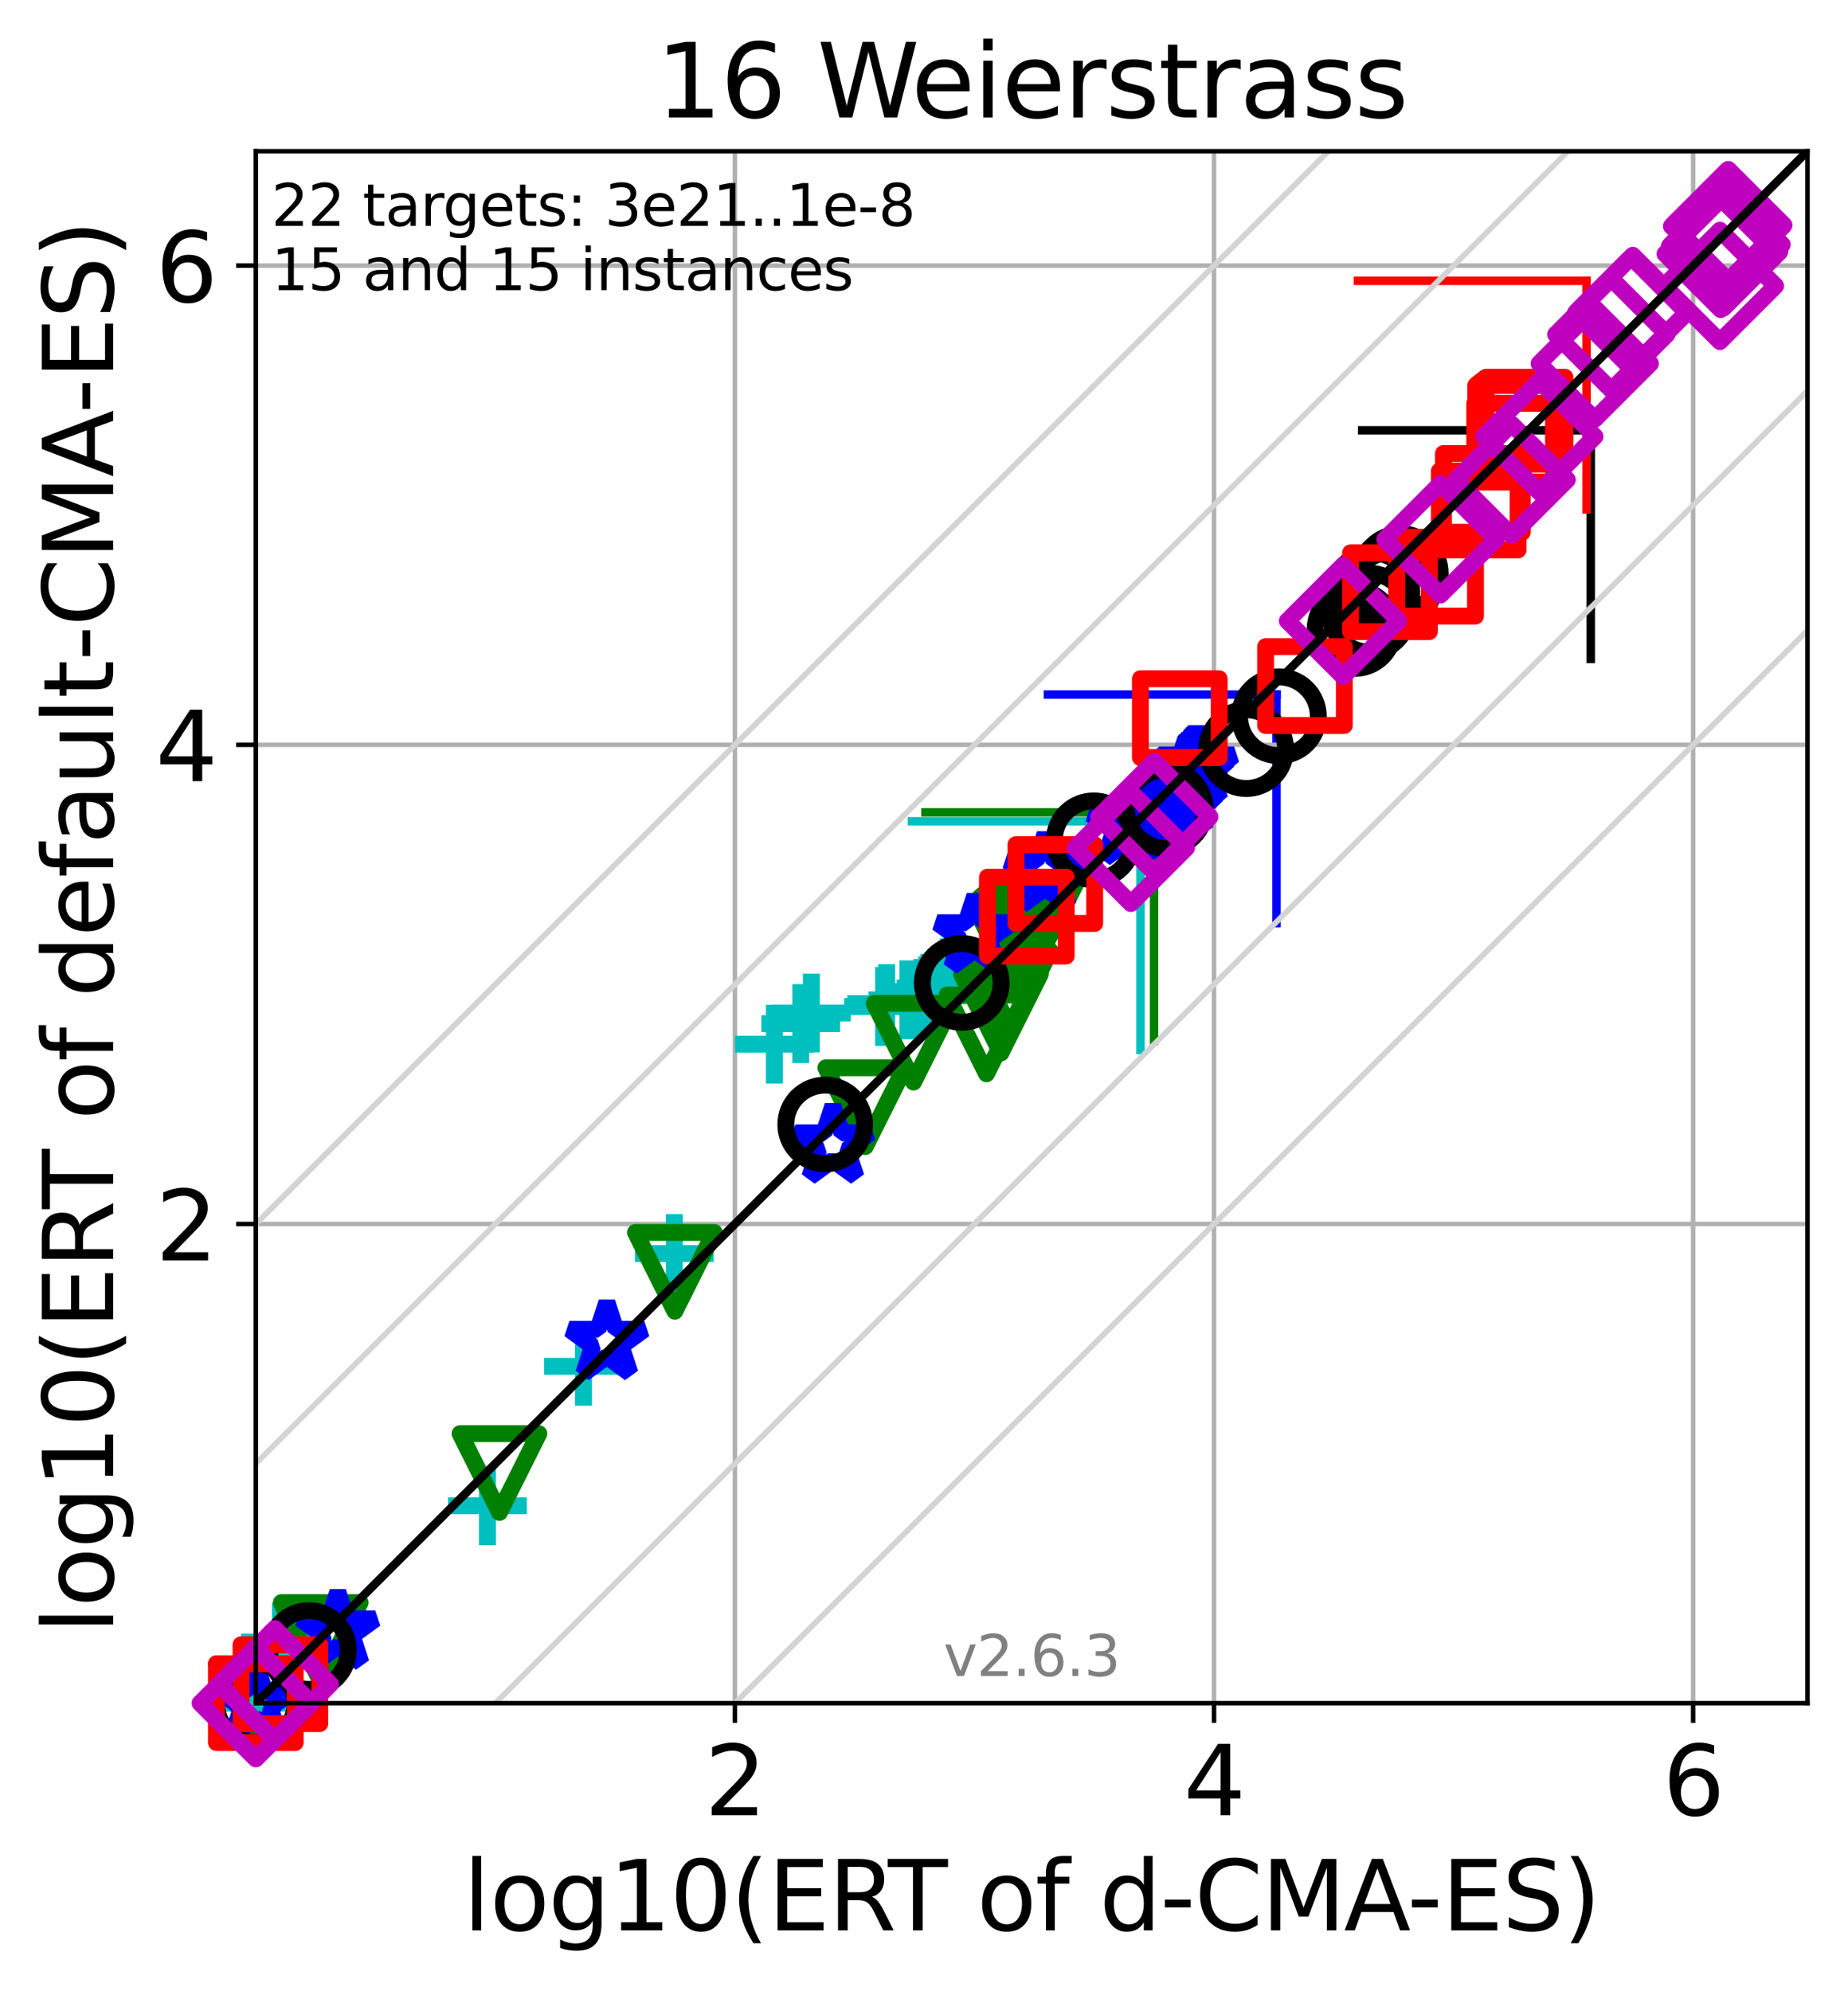 <?xml version="1.0" encoding="utf-8" standalone="no"?>
<!DOCTYPE svg PUBLIC "-//W3C//DTD SVG 1.1//EN"
  "http://www.w3.org/Graphics/SVG/1.1/DTD/svg11.dtd">
<svg xmlns:xlink="http://www.w3.org/1999/xlink" width="328.469pt" height="353.783pt" viewBox="0 0 328.469 353.783" xmlns="http://www.w3.org/2000/svg" version="1.1">
 <defs>
  <style type="text/css">*{stroke-linejoin: round; stroke-linecap: butt}</style>
 </defs>
 <g id="figure_1">
  <g id="patch_1">
   <path d="M 0 353.783 
L 328.469 353.783 
L 328.469 0 
L 0 0 
z
" style="fill: #ffffff"/>
  </g>
  <g id="axes_1">
   <g id="patch_2">
    <path d="M 45.469 302.677 
L 321.269 302.677 
L 321.269 26.877 
L 45.469 26.877 
z
" style="fill: #ffffff"/>
   </g>
   <g id="line2d_1">
    <path d="M 202.717 186.588 
L 202.717 145.958 
" clip-path="url(#p5f9cff478a)" style="fill: none; stroke: #00bfbf; stroke-width: 1.5; stroke-linecap: square"/>
   </g>
   <g id="line2d_2">
    <path d="M 162.087 145.958 
L 202.717 145.958 
" clip-path="url(#p5f9cff478a)" style="fill: none; stroke: #00bfbf; stroke-width: 1.5; stroke-linecap: square"/>
   </g>
   <g id="line2d_3">
    <path d="M 205.125 184.996 
L 205.125 144.366 
" clip-path="url(#p5f9cff478a)" style="fill: none; stroke: #008000; stroke-width: 1.5; stroke-linecap: square"/>
   </g>
   <g id="line2d_4">
    <path d="M 164.495 144.366 
L 205.125 144.366 
" clip-path="url(#p5f9cff478a)" style="fill: none; stroke: #008000; stroke-width: 1.5; stroke-linecap: square"/>
   </g>
   <g id="line2d_5">
    <path d="M 226.891 164.065 
L 226.891 123.434 
" clip-path="url(#p5f9cff478a)" style="fill: none; stroke: #0000ff; stroke-width: 1.5; stroke-linecap: square"/>
   </g>
   <g id="line2d_6">
    <path d="M 186.261 123.434 
L 226.891 123.434 
" clip-path="url(#p5f9cff478a)" style="fill: none; stroke: #0000ff; stroke-width: 1.5; stroke-linecap: square"/>
   </g>
   <g id="line2d_7">
    <path d="M 282.748 117.1 
L 282.748 76.469 
" clip-path="url(#p5f9cff478a)" style="fill: none; stroke: #000000; stroke-width: 1.5; stroke-linecap: square"/>
   </g>
   <g id="line2d_8">
    <path d="M 242.117 76.469 
L 282.748 76.469 
" clip-path="url(#p5f9cff478a)" style="fill: none; stroke: #000000; stroke-width: 1.5; stroke-linecap: square"/>
   </g>
   <g id="line2d_9">
    <path d="M 281.993 90.537 
L 281.993 49.906 
" clip-path="url(#p5f9cff478a)" style="fill: none; stroke: #ff0000; stroke-width: 1.5; stroke-linecap: square"/>
   </g>
   <g id="line2d_10">
    <path d="M 241.363 49.906 
L 281.993 49.906 
" clip-path="url(#p5f9cff478a)" style="fill: none; stroke: #ff0000; stroke-width: 1.5; stroke-linecap: square"/>
   </g>
   <g id="line2d_11">
    <path clip-path="url(#p5f9cff478a)" style="fill: none; stroke: #bf00bf; stroke-width: 1.5; stroke-linecap: square"/>
   </g>
   <g id="line2d_12">
    <path d="M 294.559 20.182 
L 329.469 20.182 
" clip-path="url(#p5f9cff478a)" style="fill: none; stroke: #bf00bf; stroke-width: 1.5; stroke-linecap: square"/>
   </g>
   <g id="matplotlib.axis_1">
    <g id="xtick_1">
     <g id="line2d_13">
      <path d="M 130.627 302.677 
L 130.627 26.877 
" clip-path="url(#p5f9cff478a)" style="fill: none; stroke: #b0b0b0; stroke-width: 0.8; stroke-linecap: square"/>
     </g>
     <g id="line2d_14">
      <defs>
       <path id="m88970109ec" d="M 0 0 
L 0 3.5 
" style="stroke: #000000; stroke-width: 0.8"/>
      </defs>
      <g>
       <use xlink:href="#m88970109ec" x="130.627" y="302.677" style="stroke: #000000; stroke-width: 0.8"/>
      </g>
     </g>
     <g id="text_1">
      <!-- 2 -->
      <g transform="translate(125.219 322.595)scale(0.17 -0.17)">
       <defs>
        <path id="DejaVuSans-32" d="M 1228 531 
L 3431 531 
L 3431 0 
L 469 0 
L 469 531 
Q 828 903 1448 1529 
Q 2069 2156 2228 2338 
Q 2531 2678 2651 2914 
Q 2772 3150 2772 3378 
Q 2772 3750 2511 3984 
Q 2250 4219 1831 4219 
Q 1534 4219 1204 4116 
Q 875 4013 500 3803 
L 500 4441 
Q 881 4594 1212 4672 
Q 1544 4750 1819 4750 
Q 2544 4750 2975 4387 
Q 3406 4025 3406 3419 
Q 3406 3131 3298 2873 
Q 3191 2616 2906 2266 
Q 2828 2175 2409 1742 
Q 1991 1309 1228 531 
z
" transform="scale(0.016)"/>
       </defs>
       <use xlink:href="#DejaVuSans-32"/>
      </g>
     </g>
    </g>
    <g id="xtick_2">
     <g id="line2d_15">
      <path d="M 215.784 302.677 
L 215.784 26.877 
" clip-path="url(#p5f9cff478a)" style="fill: none; stroke: #b0b0b0; stroke-width: 0.8; stroke-linecap: square"/>
     </g>
     <g id="line2d_16">
      <g>
       <use xlink:href="#m88970109ec" x="215.784" y="302.677" style="stroke: #000000; stroke-width: 0.8"/>
      </g>
     </g>
     <g id="text_2">
      <!-- 4 -->
      <g transform="translate(210.376 322.595)scale(0.17 -0.17)">
       <defs>
        <path id="DejaVuSans-34" d="M 2419 4116 
L 825 1625 
L 2419 1625 
L 2419 4116 
z
M 2253 4666 
L 3047 4666 
L 3047 1625 
L 3713 1625 
L 3713 1100 
L 3047 1100 
L 3047 0 
L 2419 0 
L 2419 1100 
L 313 1100 
L 313 1709 
L 2253 4666 
z
" transform="scale(0.016)"/>
       </defs>
       <use xlink:href="#DejaVuSans-34"/>
      </g>
     </g>
    </g>
    <g id="xtick_3">
     <g id="line2d_17">
      <path d="M 300.942 302.677 
L 300.942 26.877 
" clip-path="url(#p5f9cff478a)" style="fill: none; stroke: #b0b0b0; stroke-width: 0.8; stroke-linecap: square"/>
     </g>
     <g id="line2d_18">
      <g>
       <use xlink:href="#m88970109ec" x="300.942" y="302.677" style="stroke: #000000; stroke-width: 0.8"/>
      </g>
     </g>
     <g id="text_3">
      <!-- 6 -->
      <g transform="translate(295.534 322.595)scale(0.17 -0.17)">
       <defs>
        <path id="DejaVuSans-36" d="M 2113 2584 
Q 1688 2584 1439 2293 
Q 1191 2003 1191 1497 
Q 1191 994 1439 701 
Q 1688 409 2113 409 
Q 2538 409 2786 701 
Q 3034 994 3034 1497 
Q 3034 2003 2786 2293 
Q 2538 2584 2113 2584 
z
M 3366 4563 
L 3366 3988 
Q 3128 4100 2886 4159 
Q 2644 4219 2406 4219 
Q 1781 4219 1451 3797 
Q 1122 3375 1075 2522 
Q 1259 2794 1537 2939 
Q 1816 3084 2150 3084 
Q 2853 3084 3261 2657 
Q 3669 2231 3669 1497 
Q 3669 778 3244 343 
Q 2819 -91 2113 -91 
Q 1303 -91 875 529 
Q 447 1150 447 2328 
Q 447 3434 972 4092 
Q 1497 4750 2381 4750 
Q 2619 4750 2861 4703 
Q 3103 4656 3366 4563 
z
" transform="scale(0.016)"/>
       </defs>
       <use xlink:href="#DejaVuSans-36"/>
      </g>
     </g>
    </g>
    <g id="text_4">
     <!-- log10(ERT of d-CMA-ES) -->
     <g transform="translate(82.324 343.047)scale(0.17 -0.17)">
      <defs>
       <path id="DejaVuSans-6c" d="M 603 4863 
L 1178 4863 
L 1178 0 
L 603 0 
L 603 4863 
z
" transform="scale(0.016)"/>
       <path id="DejaVuSans-6f" d="M 1959 3097 
Q 1497 3097 1228 2736 
Q 959 2375 959 1747 
Q 959 1119 1226 758 
Q 1494 397 1959 397 
Q 2419 397 2687 759 
Q 2956 1122 2956 1747 
Q 2956 2369 2687 2733 
Q 2419 3097 1959 3097 
z
M 1959 3584 
Q 2709 3584 3137 3096 
Q 3566 2609 3566 1747 
Q 3566 888 3137 398 
Q 2709 -91 1959 -91 
Q 1206 -91 779 398 
Q 353 888 353 1747 
Q 353 2609 779 3096 
Q 1206 3584 1959 3584 
z
" transform="scale(0.016)"/>
       <path id="DejaVuSans-67" d="M 2906 1791 
Q 2906 2416 2648 2759 
Q 2391 3103 1925 3103 
Q 1463 3103 1205 2759 
Q 947 2416 947 1791 
Q 947 1169 1205 825 
Q 1463 481 1925 481 
Q 2391 481 2648 825 
Q 2906 1169 2906 1791 
z
M 3481 434 
Q 3481 -459 3084 -895 
Q 2688 -1331 1869 -1331 
Q 1566 -1331 1297 -1286 
Q 1028 -1241 775 -1147 
L 775 -588 
Q 1028 -725 1275 -790 
Q 1522 -856 1778 -856 
Q 2344 -856 2625 -561 
Q 2906 -266 2906 331 
L 2906 616 
Q 2728 306 2450 153 
Q 2172 0 1784 0 
Q 1141 0 747 490 
Q 353 981 353 1791 
Q 353 2603 747 3093 
Q 1141 3584 1784 3584 
Q 2172 3584 2450 3431 
Q 2728 3278 2906 2969 
L 2906 3500 
L 3481 3500 
L 3481 434 
z
" transform="scale(0.016)"/>
       <path id="DejaVuSans-31" d="M 794 531 
L 1825 531 
L 1825 4091 
L 703 3866 
L 703 4441 
L 1819 4666 
L 2450 4666 
L 2450 531 
L 3481 531 
L 3481 0 
L 794 0 
L 794 531 
z
" transform="scale(0.016)"/>
       <path id="DejaVuSans-30" d="M 2034 4250 
Q 1547 4250 1301 3770 
Q 1056 3291 1056 2328 
Q 1056 1369 1301 889 
Q 1547 409 2034 409 
Q 2525 409 2770 889 
Q 3016 1369 3016 2328 
Q 3016 3291 2770 3770 
Q 2525 4250 2034 4250 
z
M 2034 4750 
Q 2819 4750 3233 4129 
Q 3647 3509 3647 2328 
Q 3647 1150 3233 529 
Q 2819 -91 2034 -91 
Q 1250 -91 836 529 
Q 422 1150 422 2328 
Q 422 3509 836 4129 
Q 1250 4750 2034 4750 
z
" transform="scale(0.016)"/>
       <path id="DejaVuSans-28" d="M 1984 4856 
Q 1566 4138 1362 3434 
Q 1159 2731 1159 2009 
Q 1159 1288 1364 580 
Q 1569 -128 1984 -844 
L 1484 -844 
Q 1016 -109 783 600 
Q 550 1309 550 2009 
Q 550 2706 781 3412 
Q 1013 4119 1484 4856 
L 1984 4856 
z
" transform="scale(0.016)"/>
       <path id="DejaVuSans-45" d="M 628 4666 
L 3578 4666 
L 3578 4134 
L 1259 4134 
L 1259 2753 
L 3481 2753 
L 3481 2222 
L 1259 2222 
L 1259 531 
L 3634 531 
L 3634 0 
L 628 0 
L 628 4666 
z
" transform="scale(0.016)"/>
       <path id="DejaVuSans-52" d="M 2841 2188 
Q 3044 2119 3236 1894 
Q 3428 1669 3622 1275 
L 4263 0 
L 3584 0 
L 2988 1197 
Q 2756 1666 2539 1819 
Q 2322 1972 1947 1972 
L 1259 1972 
L 1259 0 
L 628 0 
L 628 4666 
L 2053 4666 
Q 2853 4666 3247 4331 
Q 3641 3997 3641 3322 
Q 3641 2881 3436 2590 
Q 3231 2300 2841 2188 
z
M 1259 4147 
L 1259 2491 
L 2053 2491 
Q 2509 2491 2742 2702 
Q 2975 2913 2975 3322 
Q 2975 3731 2742 3939 
Q 2509 4147 2053 4147 
L 1259 4147 
z
" transform="scale(0.016)"/>
       <path id="DejaVuSans-54" d="M -19 4666 
L 3928 4666 
L 3928 4134 
L 2272 4134 
L 2272 0 
L 1638 0 
L 1638 4134 
L -19 4134 
L -19 4666 
z
" transform="scale(0.016)"/>
       <path id="DejaVuSans-20" transform="scale(0.016)"/>
       <path id="DejaVuSans-66" d="M 2375 4863 
L 2375 4384 
L 1825 4384 
Q 1516 4384 1395 4259 
Q 1275 4134 1275 3809 
L 1275 3500 
L 2222 3500 
L 2222 3053 
L 1275 3053 
L 1275 0 
L 697 0 
L 697 3053 
L 147 3053 
L 147 3500 
L 697 3500 
L 697 3744 
Q 697 4328 969 4595 
Q 1241 4863 1831 4863 
L 2375 4863 
z
" transform="scale(0.016)"/>
       <path id="DejaVuSans-64" d="M 2906 2969 
L 2906 4863 
L 3481 4863 
L 3481 0 
L 2906 0 
L 2906 525 
Q 2725 213 2448 61 
Q 2172 -91 1784 -91 
Q 1150 -91 751 415 
Q 353 922 353 1747 
Q 353 2572 751 3078 
Q 1150 3584 1784 3584 
Q 2172 3584 2448 3432 
Q 2725 3281 2906 2969 
z
M 947 1747 
Q 947 1113 1208 752 
Q 1469 391 1925 391 
Q 2381 391 2643 752 
Q 2906 1113 2906 1747 
Q 2906 2381 2643 2742 
Q 2381 3103 1925 3103 
Q 1469 3103 1208 2742 
Q 947 2381 947 1747 
z
" transform="scale(0.016)"/>
       <path id="DejaVuSans-2d" d="M 313 2009 
L 1997 2009 
L 1997 1497 
L 313 1497 
L 313 2009 
z
" transform="scale(0.016)"/>
       <path id="DejaVuSans-43" d="M 4122 4306 
L 4122 3641 
Q 3803 3938 3442 4084 
Q 3081 4231 2675 4231 
Q 1875 4231 1450 3742 
Q 1025 3253 1025 2328 
Q 1025 1406 1450 917 
Q 1875 428 2675 428 
Q 3081 428 3442 575 
Q 3803 722 4122 1019 
L 4122 359 
Q 3791 134 3420 21 
Q 3050 -91 2638 -91 
Q 1578 -91 968 557 
Q 359 1206 359 2328 
Q 359 3453 968 4101 
Q 1578 4750 2638 4750 
Q 3056 4750 3426 4639 
Q 3797 4528 4122 4306 
z
" transform="scale(0.016)"/>
       <path id="DejaVuSans-4d" d="M 628 4666 
L 1569 4666 
L 2759 1491 
L 3956 4666 
L 4897 4666 
L 4897 0 
L 4281 0 
L 4281 4097 
L 3078 897 
L 2444 897 
L 1241 4097 
L 1241 0 
L 628 0 
L 628 4666 
z
" transform="scale(0.016)"/>
       <path id="DejaVuSans-41" d="M 2188 4044 
L 1331 1722 
L 3047 1722 
L 2188 4044 
z
M 1831 4666 
L 2547 4666 
L 4325 0 
L 3669 0 
L 3244 1197 
L 1141 1197 
L 716 0 
L 50 0 
L 1831 4666 
z
" transform="scale(0.016)"/>
       <path id="DejaVuSans-53" d="M 3425 4513 
L 3425 3897 
Q 3066 4069 2747 4153 
Q 2428 4238 2131 4238 
Q 1616 4238 1336 4038 
Q 1056 3838 1056 3469 
Q 1056 3159 1242 3001 
Q 1428 2844 1947 2747 
L 2328 2669 
Q 3034 2534 3370 2195 
Q 3706 1856 3706 1288 
Q 3706 609 3251 259 
Q 2797 -91 1919 -91 
Q 1588 -91 1214 -16 
Q 841 59 441 206 
L 441 856 
Q 825 641 1194 531 
Q 1563 422 1919 422 
Q 2459 422 2753 634 
Q 3047 847 3047 1241 
Q 3047 1584 2836 1778 
Q 2625 1972 2144 2069 
L 1759 2144 
Q 1053 2284 737 2584 
Q 422 2884 422 3419 
Q 422 4038 858 4394 
Q 1294 4750 2059 4750 
Q 2388 4750 2728 4690 
Q 3069 4631 3425 4513 
z
" transform="scale(0.016)"/>
       <path id="DejaVuSans-29" d="M 513 4856 
L 1013 4856 
Q 1481 4119 1714 3412 
Q 1947 2706 1947 2009 
Q 1947 1309 1714 600 
Q 1481 -109 1013 -844 
L 513 -844 
Q 928 -128 1133 580 
Q 1338 1288 1338 2009 
Q 1338 2731 1133 3434 
Q 928 4138 513 4856 
z
" transform="scale(0.016)"/>
      </defs>
      <use xlink:href="#DejaVuSans-6c"/>
      <use xlink:href="#DejaVuSans-6f" x="27.783"/>
      <use xlink:href="#DejaVuSans-67" x="88.965"/>
      <use xlink:href="#DejaVuSans-31" x="152.441"/>
      <use xlink:href="#DejaVuSans-30" x="216.064"/>
      <use xlink:href="#DejaVuSans-28" x="279.688"/>
      <use xlink:href="#DejaVuSans-45" x="318.701"/>
      <use xlink:href="#DejaVuSans-52" x="381.885"/>
      <use xlink:href="#DejaVuSans-54" x="444.117"/>
      <use xlink:href="#DejaVuSans-20" x="505.201"/>
      <use xlink:href="#DejaVuSans-6f" x="536.988"/>
      <use xlink:href="#DejaVuSans-66" x="598.17"/>
      <use xlink:href="#DejaVuSans-20" x="633.375"/>
      <use xlink:href="#DejaVuSans-64" x="665.162"/>
      <use xlink:href="#DejaVuSans-2d" x="728.639"/>
      <use xlink:href="#DejaVuSans-43" x="764.723"/>
      <use xlink:href="#DejaVuSans-4d" x="834.547"/>
      <use xlink:href="#DejaVuSans-41" x="920.826"/>
      <use xlink:href="#DejaVuSans-2d" x="986.984"/>
      <use xlink:href="#DejaVuSans-45" x="1023.068"/>
      <use xlink:href="#DejaVuSans-53" x="1086.252"/>
      <use xlink:href="#DejaVuSans-29" x="1149.729"/>
     </g>
    </g>
   </g>
   <g id="matplotlib.axis_2">
    <g id="ytick_1">
     <g id="line2d_19">
      <path d="M 45.469 217.52 
L 321.269 217.52 
" clip-path="url(#p5f9cff478a)" style="fill: none; stroke: #b0b0b0; stroke-width: 0.8; stroke-linecap: square"/>
     </g>
     <g id="line2d_20">
      <defs>
       <path id="m4710fa7235" d="M 0 0 
L -3.5 0 
" style="stroke: #000000; stroke-width: 0.8"/>
      </defs>
      <g>
       <use xlink:href="#m4710fa7235" x="45.469" y="217.52" style="stroke: #000000; stroke-width: 0.8"/>
      </g>
     </g>
     <g id="text_5">
      <!-- 2 -->
      <g transform="translate(27.653 223.978)scale(0.17 -0.17)">
       <use xlink:href="#DejaVuSans-32"/>
      </g>
     </g>
    </g>
    <g id="ytick_2">
     <g id="line2d_21">
      <path d="M 45.469 132.362 
L 321.269 132.362 
" clip-path="url(#p5f9cff478a)" style="fill: none; stroke: #b0b0b0; stroke-width: 0.8; stroke-linecap: square"/>
     </g>
     <g id="line2d_22">
      <g>
       <use xlink:href="#m4710fa7235" x="45.469" y="132.362" style="stroke: #000000; stroke-width: 0.8"/>
      </g>
     </g>
     <g id="text_6">
      <!-- 4 -->
      <g transform="translate(27.653 138.821)scale(0.17 -0.17)">
       <use xlink:href="#DejaVuSans-34"/>
      </g>
     </g>
    </g>
    <g id="ytick_3">
     <g id="line2d_23">
      <path d="M 45.469 47.204 
L 321.269 47.204 
" clip-path="url(#p5f9cff478a)" style="fill: none; stroke: #b0b0b0; stroke-width: 0.8; stroke-linecap: square"/>
     </g>
     <g id="line2d_24">
      <g>
       <use xlink:href="#m4710fa7235" x="45.469" y="47.204" style="stroke: #000000; stroke-width: 0.8"/>
      </g>
     </g>
     <g id="text_7">
      <!-- 6 -->
      <g transform="translate(27.653 53.663)scale(0.17 -0.17)">
       <use xlink:href="#DejaVuSans-36"/>
      </g>
     </g>
    </g>
    <g id="text_8">
     <!-- log10(ERT of default-CMA-ES) -->
     <g transform="translate(20.117 290.334)rotate(-90)scale(0.17 -0.17)">
      <defs>
       <path id="DejaVuSans-65" d="M 3597 1894 
L 3597 1613 
L 953 1613 
Q 991 1019 1311 708 
Q 1631 397 2203 397 
Q 2534 397 2845 478 
Q 3156 559 3463 722 
L 3463 178 
Q 3153 47 2828 -22 
Q 2503 -91 2169 -91 
Q 1331 -91 842 396 
Q 353 884 353 1716 
Q 353 2575 817 3079 
Q 1281 3584 2069 3584 
Q 2775 3584 3186 3129 
Q 3597 2675 3597 1894 
z
M 3022 2063 
Q 3016 2534 2758 2815 
Q 2500 3097 2075 3097 
Q 1594 3097 1305 2825 
Q 1016 2553 972 2059 
L 3022 2063 
z
" transform="scale(0.016)"/>
       <path id="DejaVuSans-61" d="M 2194 1759 
Q 1497 1759 1228 1600 
Q 959 1441 959 1056 
Q 959 750 1161 570 
Q 1363 391 1709 391 
Q 2188 391 2477 730 
Q 2766 1069 2766 1631 
L 2766 1759 
L 2194 1759 
z
M 3341 1997 
L 3341 0 
L 2766 0 
L 2766 531 
Q 2569 213 2275 61 
Q 1981 -91 1556 -91 
Q 1019 -91 701 211 
Q 384 513 384 1019 
Q 384 1609 779 1909 
Q 1175 2209 1959 2209 
L 2766 2209 
L 2766 2266 
Q 2766 2663 2505 2880 
Q 2244 3097 1772 3097 
Q 1472 3097 1187 3025 
Q 903 2953 641 2809 
L 641 3341 
Q 956 3463 1253 3523 
Q 1550 3584 1831 3584 
Q 2591 3584 2966 3190 
Q 3341 2797 3341 1997 
z
" transform="scale(0.016)"/>
       <path id="DejaVuSans-75" d="M 544 1381 
L 544 3500 
L 1119 3500 
L 1119 1403 
Q 1119 906 1312 657 
Q 1506 409 1894 409 
Q 2359 409 2629 706 
Q 2900 1003 2900 1516 
L 2900 3500 
L 3475 3500 
L 3475 0 
L 2900 0 
L 2900 538 
Q 2691 219 2414 64 
Q 2138 -91 1772 -91 
Q 1169 -91 856 284 
Q 544 659 544 1381 
z
M 1991 3584 
L 1991 3584 
z
" transform="scale(0.016)"/>
       <path id="DejaVuSans-74" d="M 1172 4494 
L 1172 3500 
L 2356 3500 
L 2356 3053 
L 1172 3053 
L 1172 1153 
Q 1172 725 1289 603 
Q 1406 481 1766 481 
L 2356 481 
L 2356 0 
L 1766 0 
Q 1100 0 847 248 
Q 594 497 594 1153 
L 594 3053 
L 172 3053 
L 172 3500 
L 594 3500 
L 594 4494 
L 1172 4494 
z
" transform="scale(0.016)"/>
      </defs>
      <use xlink:href="#DejaVuSans-6c"/>
      <use xlink:href="#DejaVuSans-6f" x="27.783"/>
      <use xlink:href="#DejaVuSans-67" x="88.965"/>
      <use xlink:href="#DejaVuSans-31" x="152.441"/>
      <use xlink:href="#DejaVuSans-30" x="216.064"/>
      <use xlink:href="#DejaVuSans-28" x="279.688"/>
      <use xlink:href="#DejaVuSans-45" x="318.701"/>
      <use xlink:href="#DejaVuSans-52" x="381.885"/>
      <use xlink:href="#DejaVuSans-54" x="444.117"/>
      <use xlink:href="#DejaVuSans-20" x="505.201"/>
      <use xlink:href="#DejaVuSans-6f" x="536.988"/>
      <use xlink:href="#DejaVuSans-66" x="598.17"/>
      <use xlink:href="#DejaVuSans-20" x="633.375"/>
      <use xlink:href="#DejaVuSans-64" x="665.162"/>
      <use xlink:href="#DejaVuSans-65" x="728.639"/>
      <use xlink:href="#DejaVuSans-66" x="790.162"/>
      <use xlink:href="#DejaVuSans-61" x="825.367"/>
      <use xlink:href="#DejaVuSans-75" x="886.646"/>
      <use xlink:href="#DejaVuSans-6c" x="950.025"/>
      <use xlink:href="#DejaVuSans-74" x="977.809"/>
      <use xlink:href="#DejaVuSans-2d" x="1017.018"/>
      <use xlink:href="#DejaVuSans-43" x="1053.102"/>
      <use xlink:href="#DejaVuSans-4d" x="1122.926"/>
      <use xlink:href="#DejaVuSans-41" x="1209.205"/>
      <use xlink:href="#DejaVuSans-2d" x="1275.363"/>
      <use xlink:href="#DejaVuSans-45" x="1311.447"/>
      <use xlink:href="#DejaVuSans-53" x="1374.631"/>
      <use xlink:href="#DejaVuSans-29" x="1438.107"/>
     </g>
    </g>
   </g>
   <g id="line2d_25">
    <defs>
     <path id="m81faad94aa" d="M -7 0 
L 7 0 
M 0 7 
L 0 -7 
" style="stroke: #00bfbf; stroke-width: 3"/>
    </defs>
    <g>
     <use xlink:href="#m81faad94aa" x="45.469" y="302.677" style="fill-opacity: 0; stroke: #00bfbf; stroke-width: 3"/>
     <use xlink:href="#m81faad94aa" x="49.84" y="291.808" style="fill-opacity: 0; stroke: #00bfbf; stroke-width: 3"/>
     <use xlink:href="#m81faad94aa" x="86.639" y="267.596" style="fill-opacity: 0; stroke: #00bfbf; stroke-width: 3"/>
     <use xlink:href="#m81faad94aa" x="103.716" y="242.813" style="fill-opacity: 0; stroke: #00bfbf; stroke-width: 3"/>
     <use xlink:href="#m81faad94aa" x="119.861" y="222.774" style="fill-opacity: 0; stroke: #00bfbf; stroke-width: 3"/>
     <use xlink:href="#m81faad94aa" x="137.641" y="185.562" style="fill-opacity: 0; stroke: #00bfbf; stroke-width: 3"/>
     <use xlink:href="#m81faad94aa" x="142.326" y="181.906" style="fill-opacity: 0; stroke: #00bfbf; stroke-width: 3"/>
     <use xlink:href="#m81faad94aa" x="144.217" y="180.029" style="fill-opacity: 0; stroke: #00bfbf; stroke-width: 3"/>
     <use xlink:href="#m81faad94aa" x="157.043" y="178.868" style="fill-opacity: 0; stroke: #00bfbf; stroke-width: 3"/>
     <use xlink:href="#m81faad94aa" x="157.599" y="178.345" style="fill-opacity: 0; stroke: #00bfbf; stroke-width: 3"/>
     <use xlink:href="#m81faad94aa" x="161.363" y="177.685" style="fill-opacity: 0; stroke: #00bfbf; stroke-width: 3"/>
     <use xlink:href="#m81faad94aa" x="163.843" y="177.424" style="fill-opacity: 0; stroke: #00bfbf; stroke-width: 3"/>
     <use xlink:href="#m81faad94aa" x="164.691" y="176.962" style="fill-opacity: 0; stroke: #00bfbf; stroke-width: 3"/>
     <use xlink:href="#m81faad94aa" x="165.106" y="176.512" style="fill-opacity: 0; stroke: #00bfbf; stroke-width: 3"/>
     <use xlink:href="#m81faad94aa" x="165.826" y="176.193" style="fill-opacity: 0; stroke: #00bfbf; stroke-width: 3"/>
     <use xlink:href="#m81faad94aa" x="166.367" y="175.589" style="fill-opacity: 0; stroke: #00bfbf; stroke-width: 3"/>
     <use xlink:href="#m81faad94aa" x="166.9" y="175.198" style="fill-opacity: 0; stroke: #00bfbf; stroke-width: 3"/>
     <use xlink:href="#m81faad94aa" x="167.145" y="175.109" style="fill-opacity: 0; stroke: #00bfbf; stroke-width: 3"/>
     <use xlink:href="#m81faad94aa" x="167.732" y="174.622" style="fill-opacity: 0; stroke: #00bfbf; stroke-width: 3"/>
     <use xlink:href="#m81faad94aa" x="168.098" y="174.306" style="fill-opacity: 0; stroke: #00bfbf; stroke-width: 3"/>
     <use xlink:href="#m81faad94aa" x="168.492" y="173.94" style="fill-opacity: 0; stroke: #00bfbf; stroke-width: 3"/>
     <use xlink:href="#m81faad94aa" x="168.625" y="173.751" style="fill-opacity: 0; stroke: #00bfbf; stroke-width: 3"/>
    </g>
   </g>
   <g id="line2d_26">
    <defs>
     <path id="md49455a652" d="M -0 7 
L 7 -7 
L -7 -7 
z
" style="stroke: #008000; stroke-width: 3; stroke-linejoin: miter"/>
    </defs>
    <g>
     <use xlink:href="#md49455a652" x="45.469" y="302.677" style="fill-opacity: 0; stroke: #008000; stroke-width: 3; stroke-linejoin: miter"/>
     <use xlink:href="#md49455a652" x="57.011" y="291.808" style="fill-opacity: 0; stroke: #008000; stroke-width: 3; stroke-linejoin: miter"/>
     <use xlink:href="#md49455a652" x="88.773" y="261.775" style="fill-opacity: 0; stroke: #008000; stroke-width: 3; stroke-linejoin: miter"/>
     <use xlink:href="#md49455a652" x="119.949" y="226.024" style="fill-opacity: 0; stroke: #008000; stroke-width: 3; stroke-linejoin: miter"/>
     <use xlink:href="#md49455a652" x="153.799" y="196.758" style="fill-opacity: 0; stroke: #008000; stroke-width: 3; stroke-linejoin: miter"/>
     <use xlink:href="#md49455a652" x="162.38" y="185.301" style="fill-opacity: 0; stroke: #008000; stroke-width: 3; stroke-linejoin: miter"/>
     <use xlink:href="#md49455a652" x="175.344" y="183.83" style="fill-opacity: 0; stroke: #008000; stroke-width: 3; stroke-linejoin: miter"/>
     <use xlink:href="#md49455a652" x="177.907" y="180.131" style="fill-opacity: 0; stroke: #008000; stroke-width: 3; stroke-linejoin: miter"/>
     <use xlink:href="#md49455a652" x="178.904" y="176.919" style="fill-opacity: 0; stroke: #008000; stroke-width: 3; stroke-linejoin: miter"/>
     <use xlink:href="#md49455a652" x="179.677" y="175.987" style="fill-opacity: 0; stroke: #008000; stroke-width: 3; stroke-linejoin: miter"/>
     <use xlink:href="#md49455a652" x="180.278" y="168.257" style="fill-opacity: 0; stroke: #008000; stroke-width: 3; stroke-linejoin: miter"/>
     <use xlink:href="#md49455a652" x="180.81" y="167.745" style="fill-opacity: 0; stroke: #008000; stroke-width: 3; stroke-linejoin: miter"/>
     <use xlink:href="#md49455a652" x="181.239" y="166.389" style="fill-opacity: 0; stroke: #008000; stroke-width: 3; stroke-linejoin: miter"/>
     <use xlink:href="#md49455a652" x="181.656" y="166.053" style="fill-opacity: 0; stroke: #008000; stroke-width: 3; stroke-linejoin: miter"/>
     <use xlink:href="#md49455a652" x="182.18" y="165.562" style="fill-opacity: 0; stroke: #008000; stroke-width: 3; stroke-linejoin: miter"/>
     <use xlink:href="#md49455a652" x="182.418" y="165.099" style="fill-opacity: 0; stroke: #008000; stroke-width: 3; stroke-linejoin: miter"/>
     <use xlink:href="#md49455a652" x="183.136" y="164.753" style="fill-opacity: 0; stroke: #008000; stroke-width: 3; stroke-linejoin: miter"/>
     <use xlink:href="#md49455a652" x="183.374" y="164.541" style="fill-opacity: 0; stroke: #008000; stroke-width: 3; stroke-linejoin: miter"/>
     <use xlink:href="#md49455a652" x="183.86" y="164.092" style="fill-opacity: 0; stroke: #008000; stroke-width: 3; stroke-linejoin: miter"/>
     <use xlink:href="#md49455a652" x="183.981" y="163.869" style="fill-opacity: 0; stroke: #008000; stroke-width: 3; stroke-linejoin: miter"/>
     <use xlink:href="#md49455a652" x="184.274" y="163.575" style="fill-opacity: 0; stroke: #008000; stroke-width: 3; stroke-linejoin: miter"/>
     <use xlink:href="#md49455a652" x="184.538" y="163.392" style="fill-opacity: 0; stroke: #008000; stroke-width: 3; stroke-linejoin: miter"/>
    </g>
   </g>
   <g id="line2d_27">
    <defs>
     <path id="md1e9d6c1a8" d="M 0 -7 
L -1.572 -2.163 
L -6.657 -2.163 
L -2.543 0.826 
L -4.114 5.663 
L -0 2.674 
L 4.114 5.663 
L 2.543 0.826 
L 6.657 -2.163 
L 1.572 -2.163 
z
" style="stroke: #0000ff; stroke-width: 3; stroke-linejoin: bevel"/>
    </defs>
    <g>
     <use xlink:href="#md1e9d6c1a8" x="45.469" y="302.677" style="fill-opacity: 0; stroke: #0000ff; stroke-width: 3; stroke-linejoin: bevel"/>
     <use xlink:href="#md1e9d6c1a8" x="60.049" y="289.86" style="fill-opacity: 0; stroke: #0000ff; stroke-width: 3; stroke-linejoin: bevel"/>
     <use xlink:href="#md1e9d6c1a8" x="107.863" y="238.398" style="fill-opacity: 0; stroke: #0000ff; stroke-width: 3; stroke-linejoin: bevel"/>
     <use xlink:href="#md1e9d6c1a8" x="148.038" y="203.486" style="fill-opacity: 0; stroke: #0000ff; stroke-width: 3; stroke-linejoin: bevel"/>
     <use xlink:href="#md1e9d6c1a8" x="173.268" y="166.149" style="fill-opacity: 0; stroke: #0000ff; stroke-width: 3; stroke-linejoin: bevel"/>
     <use xlink:href="#md1e9d6c1a8" x="185.759" y="155.18" style="fill-opacity: 0; stroke: #0000ff; stroke-width: 3; stroke-linejoin: bevel"/>
     <use xlink:href="#md1e9d6c1a8" x="200.492" y="146.864" style="fill-opacity: 0; stroke: #0000ff; stroke-width: 3; stroke-linejoin: bevel"/>
     <use xlink:href="#md1e9d6c1a8" x="202.45" y="145.874" style="fill-opacity: 0; stroke: #0000ff; stroke-width: 3; stroke-linejoin: bevel"/>
     <use xlink:href="#md1e9d6c1a8" x="205.267" y="144.541" style="fill-opacity: 0; stroke: #0000ff; stroke-width: 3; stroke-linejoin: bevel"/>
     <use xlink:href="#md1e9d6c1a8" x="207.245" y="144.223" style="fill-opacity: 0; stroke: #0000ff; stroke-width: 3; stroke-linejoin: bevel"/>
     <use xlink:href="#md1e9d6c1a8" x="210.158" y="141.734" style="fill-opacity: 0; stroke: #0000ff; stroke-width: 3; stroke-linejoin: bevel"/>
     <use xlink:href="#md1e9d6c1a8" x="210.411" y="139.551" style="fill-opacity: 0; stroke: #0000ff; stroke-width: 3; stroke-linejoin: bevel"/>
     <use xlink:href="#md1e9d6c1a8" x="210.769" y="138.218" style="fill-opacity: 0; stroke: #0000ff; stroke-width: 3; stroke-linejoin: bevel"/>
     <use xlink:href="#md1e9d6c1a8" x="210.958" y="137.958" style="fill-opacity: 0; stroke: #0000ff; stroke-width: 3; stroke-linejoin: bevel"/>
     <use xlink:href="#md1e9d6c1a8" x="211.261" y="137.73" style="fill-opacity: 0; stroke: #0000ff; stroke-width: 3; stroke-linejoin: bevel"/>
     <use xlink:href="#md1e9d6c1a8" x="211.445" y="137.54" style="fill-opacity: 0; stroke: #0000ff; stroke-width: 3; stroke-linejoin: bevel"/>
     <use xlink:href="#md1e9d6c1a8" x="211.76" y="137.26" style="fill-opacity: 0; stroke: #0000ff; stroke-width: 3; stroke-linejoin: bevel"/>
     <use xlink:href="#md1e9d6c1a8" x="211.888" y="137.031" style="fill-opacity: 0; stroke: #0000ff; stroke-width: 3; stroke-linejoin: bevel"/>
     <use xlink:href="#md1e9d6c1a8" x="212.156" y="136.756" style="fill-opacity: 0; stroke: #0000ff; stroke-width: 3; stroke-linejoin: bevel"/>
     <use xlink:href="#md1e9d6c1a8" x="212.298" y="136.646" style="fill-opacity: 0; stroke: #0000ff; stroke-width: 3; stroke-linejoin: bevel"/>
     <use xlink:href="#md1e9d6c1a8" x="212.524" y="136.423" style="fill-opacity: 0; stroke: #0000ff; stroke-width: 3; stroke-linejoin: bevel"/>
     <use xlink:href="#md1e9d6c1a8" x="212.696" y="136.332" style="fill-opacity: 0; stroke: #0000ff; stroke-width: 3; stroke-linejoin: bevel"/>
    </g>
   </g>
   <g id="line2d_28">
    <defs>
     <path id="mae61b6b6e8" d="M 0 7 
C 1.856 7 3.637 6.262 4.95 4.95 
C 6.262 3.637 7 1.856 7 0 
C 7 -1.856 6.262 -3.637 4.95 -4.95 
C 3.637 -6.262 1.856 -7 0 -7 
C -1.856 -7 -3.637 -6.262 -4.95 -4.95 
C -6.262 -3.637 -7 -1.856 -7 0 
C -7 1.856 -6.262 3.637 -4.95 4.95 
C -3.637 6.262 -1.856 7 0 7 
z
" style="stroke: #000000; stroke-width: 3"/>
    </defs>
    <g>
     <use xlink:href="#mae61b6b6e8" x="45.469" y="302.677" style="fill-opacity: 0; stroke: #000000; stroke-width: 3"/>
     <use xlink:href="#mae61b6b6e8" x="54.915" y="293.231" style="fill-opacity: 0; stroke: #000000; stroke-width: 3"/>
     <use xlink:href="#mae61b6b6e8" x="146.676" y="199.836" style="fill-opacity: 0; stroke: #000000; stroke-width: 3"/>
     <use xlink:href="#mae61b6b6e8" x="170.941" y="174.683" style="fill-opacity: 0; stroke: #000000; stroke-width: 3"/>
     <use xlink:href="#mae61b6b6e8" x="194.402" y="149.333" style="fill-opacity: 0; stroke: #000000; stroke-width: 3"/>
     <use xlink:href="#mae61b6b6e8" x="207.214" y="143.766" style="fill-opacity: 0; stroke: #000000; stroke-width: 3"/>
     <use xlink:href="#mae61b6b6e8" x="221.508" y="133.128" style="fill-opacity: 0; stroke: #000000; stroke-width: 3"/>
     <use xlink:href="#mae61b6b6e8" x="227.321" y="127.3" style="fill-opacity: 0; stroke: #000000; stroke-width: 3"/>
     <use xlink:href="#mae61b6b6e8" x="240.765" y="111.786" style="fill-opacity: 0; stroke: #000000; stroke-width: 3"/>
     <use xlink:href="#mae61b6b6e8" x="243.35" y="108.885" style="fill-opacity: 0; stroke: #000000; stroke-width: 3"/>
     <use xlink:href="#mae61b6b6e8" x="243.919" y="105.233" style="fill-opacity: 0; stroke: #000000; stroke-width: 3"/>
     <use xlink:href="#mae61b6b6e8" x="247.411" y="105.042" style="fill-opacity: 0; stroke: #000000; stroke-width: 3"/>
     <use xlink:href="#mae61b6b6e8" x="247.627" y="104.762" style="fill-opacity: 0; stroke: #000000; stroke-width: 3"/>
     <use xlink:href="#mae61b6b6e8" x="247.777" y="103.049" style="fill-opacity: 0; stroke: #000000; stroke-width: 3"/>
     <use xlink:href="#mae61b6b6e8" x="247.992" y="102.843" style="fill-opacity: 0; stroke: #000000; stroke-width: 3"/>
     <use xlink:href="#mae61b6b6e8" x="248.113" y="102.717" style="fill-opacity: 0; stroke: #000000; stroke-width: 3"/>
     <use xlink:href="#mae61b6b6e8" x="248.297" y="102.513" style="fill-opacity: 0; stroke: #000000; stroke-width: 3"/>
     <use xlink:href="#mae61b6b6e8" x="248.412" y="102.399" style="fill-opacity: 0; stroke: #000000; stroke-width: 3"/>
     <use xlink:href="#mae61b6b6e8" x="248.584" y="102.189" style="fill-opacity: 0; stroke: #000000; stroke-width: 3"/>
     <use xlink:href="#mae61b6b6e8" x="248.665" y="102.1" style="fill-opacity: 0; stroke: #000000; stroke-width: 3"/>
     <use xlink:href="#mae61b6b6e8" x="248.901" y="101.922" style="fill-opacity: 0; stroke: #000000; stroke-width: 3"/>
     <use xlink:href="#mae61b6b6e8" x="248.987" y="101.86" style="fill-opacity: 0; stroke: #000000; stroke-width: 3"/>
    </g>
   </g>
   <g id="line2d_29">
    <defs>
     <path id="m6d9d300f8f" d="M -7 7 
L 7 7 
L 7 -7 
L -7 -7 
z
" style="stroke: #ff0000; stroke-width: 3; stroke-linejoin: miter"/>
    </defs>
    <g>
     <use xlink:href="#m6d9d300f8f" x="45.469" y="302.677" style="fill-opacity: 0; stroke: #ff0000; stroke-width: 3; stroke-linejoin: miter"/>
     <use xlink:href="#m6d9d300f8f" x="49.84" y="299.306" style="fill-opacity: 0; stroke: #ff0000; stroke-width: 3; stroke-linejoin: miter"/>
     <use xlink:href="#m6d9d300f8f" x="182.51" y="162.887" style="fill-opacity: 0; stroke: #ff0000; stroke-width: 3; stroke-linejoin: miter"/>
     <use xlink:href="#m6d9d300f8f" x="187.571" y="157.108" style="fill-opacity: 0; stroke: #ff0000; stroke-width: 3; stroke-linejoin: miter"/>
     <use xlink:href="#m6d9d300f8f" x="209.7" y="127.626" style="fill-opacity: 0; stroke: #ff0000; stroke-width: 3; stroke-linejoin: miter"/>
     <use xlink:href="#m6d9d300f8f" x="231.951" y="121.922" style="fill-opacity: 0; stroke: #ff0000; stroke-width: 3; stroke-linejoin: miter"/>
     <use xlink:href="#m6d9d300f8f" x="247.051" y="105.248" style="fill-opacity: 0; stroke: #ff0000; stroke-width: 3; stroke-linejoin: miter"/>
     <use xlink:href="#m6d9d300f8f" x="255.258" y="102.479" style="fill-opacity: 0; stroke: #ff0000; stroke-width: 3; stroke-linejoin: miter"/>
     <use xlink:href="#m6d9d300f8f" x="262.829" y="90.722" style="fill-opacity: 0; stroke: #ff0000; stroke-width: 3; stroke-linejoin: miter"/>
     <use xlink:href="#m6d9d300f8f" x="263.567" y="87.592" style="fill-opacity: 0; stroke: #ff0000; stroke-width: 3; stroke-linejoin: miter"/>
     <use xlink:href="#m6d9d300f8f" x="269.128" y="78.672" style="fill-opacity: 0; stroke: #ff0000; stroke-width: 3; stroke-linejoin: miter"/>
     <use xlink:href="#m6d9d300f8f" x="269.309" y="75.495" style="fill-opacity: 0; stroke: #ff0000; stroke-width: 3; stroke-linejoin: miter"/>
     <use xlink:href="#m6d9d300f8f" x="269.554" y="75.283" style="fill-opacity: 0; stroke: #ff0000; stroke-width: 3; stroke-linejoin: miter"/>
     <use xlink:href="#m6d9d300f8f" x="269.734" y="75.135" style="fill-opacity: 0; stroke: #ff0000; stroke-width: 3; stroke-linejoin: miter"/>
     <use xlink:href="#m6d9d300f8f" x="269.981" y="74.941" style="fill-opacity: 0; stroke: #ff0000; stroke-width: 3; stroke-linejoin: miter"/>
     <use xlink:href="#m6d9d300f8f" x="270.121" y="74.82" style="fill-opacity: 0; stroke: #ff0000; stroke-width: 3; stroke-linejoin: miter"/>
     <use xlink:href="#m6d9d300f8f" x="270.364" y="74.658" style="fill-opacity: 0; stroke: #ff0000; stroke-width: 3; stroke-linejoin: miter"/>
     <use xlink:href="#m6d9d300f8f" x="270.507" y="74.532" style="fill-opacity: 0; stroke: #ff0000; stroke-width: 3; stroke-linejoin: miter"/>
     <use xlink:href="#m6d9d300f8f" x="270.741" y="74.375" style="fill-opacity: 0; stroke: #ff0000; stroke-width: 3; stroke-linejoin: miter"/>
     <use xlink:href="#m6d9d300f8f" x="270.849" y="74.279" style="fill-opacity: 0; stroke: #ff0000; stroke-width: 3; stroke-linejoin: miter"/>
     <use xlink:href="#m6d9d300f8f" x="271.039" y="74.133" style="fill-opacity: 0; stroke: #ff0000; stroke-width: 3; stroke-linejoin: miter"/>
     <use xlink:href="#m6d9d300f8f" x="271.149" y="74.046" style="fill-opacity: 0; stroke: #ff0000; stroke-width: 3; stroke-linejoin: miter"/>
    </g>
   </g>
   <g id="line2d_30">
    <defs>
     <path id="ma7eb0007bd" d="M -0 9.899 
L 9.899 0 
L 0 -9.899 
L -9.899 -0 
z
" style="stroke: #bf00bf; stroke-width: 3; stroke-linejoin: miter"/>
    </defs>
    <g>
     <use xlink:href="#ma7eb0007bd" x="45.469" y="302.677" style="fill-opacity: 0; stroke: #bf00bf; stroke-width: 3; stroke-linejoin: miter"/>
     <use xlink:href="#ma7eb0007bd" x="48.841" y="299.306" style="fill-opacity: 0; stroke: #bf00bf; stroke-width: 3; stroke-linejoin: miter"/>
     <use xlink:href="#ma7eb0007bd" x="201.006" y="150.67" style="fill-opacity: 0; stroke: #bf00bf; stroke-width: 3; stroke-linejoin: miter"/>
     <use xlink:href="#ma7eb0007bd" x="205.168" y="145.175" style="fill-opacity: 0; stroke: #bf00bf; stroke-width: 3; stroke-linejoin: miter"/>
     <use xlink:href="#ma7eb0007bd" x="238.713" y="110.345" style="fill-opacity: 0; stroke: #bf00bf; stroke-width: 3; stroke-linejoin: miter"/>
     <use xlink:href="#ma7eb0007bd" x="256.034" y="95.847" style="fill-opacity: 0; stroke: #bf00bf; stroke-width: 3; stroke-linejoin: miter"/>
     <use xlink:href="#ma7eb0007bd" x="268.684" y="85.258" style="fill-opacity: 0; stroke: #bf00bf; stroke-width: 3; stroke-linejoin: miter"/>
     <use xlink:href="#ma7eb0007bd" x="273.604" y="77.574" style="fill-opacity: 0; stroke: #bf00bf; stroke-width: 3; stroke-linejoin: miter"/>
     <use xlink:href="#ma7eb0007bd" x="283.459" y="64.609" style="fill-opacity: 0; stroke: #bf00bf; stroke-width: 3; stroke-linejoin: miter"/>
     <use xlink:href="#ma7eb0007bd" x="286.406" y="59.425" style="fill-opacity: 0; stroke: #bf00bf; stroke-width: 3; stroke-linejoin: miter"/>
     <use xlink:href="#ma7eb0007bd" x="289.936" y="55.571" style="fill-opacity: 0; stroke: #bf00bf; stroke-width: 3; stroke-linejoin: miter"/>
     <use xlink:href="#ma7eb0007bd" x="290.21" y="55.262" style="fill-opacity: 0; stroke: #bf00bf; stroke-width: 3; stroke-linejoin: miter"/>
     <use xlink:href="#ma7eb0007bd" x="305.707" y="50.808" style="fill-opacity: 0; stroke: #bf00bf; stroke-width: 3; stroke-linejoin: miter"/>
     <use xlink:href="#ma7eb0007bd" x="305.834" y="45.122" style="fill-opacity: 0; stroke: #bf00bf; stroke-width: 3; stroke-linejoin: miter"/>
     <use xlink:href="#ma7eb0007bd" x="306.323" y="44.86" style="fill-opacity: 0; stroke: #bf00bf; stroke-width: 3; stroke-linejoin: miter"/>
     <use xlink:href="#ma7eb0007bd" x="306.448" y="44.705" style="fill-opacity: 0; stroke: #bf00bf; stroke-width: 3; stroke-linejoin: miter"/>
     <use xlink:href="#ma7eb0007bd" x="306.607" y="43.758" style="fill-opacity: 0; stroke: #bf00bf; stroke-width: 3; stroke-linejoin: miter"/>
     <use xlink:href="#ma7eb0007bd" x="306.715" y="43.646" style="fill-opacity: 0; stroke: #bf00bf; stroke-width: 3; stroke-linejoin: miter"/>
     <use xlink:href="#ma7eb0007bd" x="306.881" y="43.458" style="fill-opacity: 0; stroke: #bf00bf; stroke-width: 3; stroke-linejoin: miter"/>
     <use xlink:href="#ma7eb0007bd" x="306.979" y="40.213" style="fill-opacity: 0; stroke: #bf00bf; stroke-width: 3; stroke-linejoin: miter"/>
     <use xlink:href="#ma7eb0007bd" x="307.114" y="40.084" style="fill-opacity: 0; stroke: #bf00bf; stroke-width: 3; stroke-linejoin: miter"/>
     <use xlink:href="#ma7eb0007bd" x="307.194" y="40.011" style="fill-opacity: 0; stroke: #bf00bf; stroke-width: 3; stroke-linejoin: miter"/>
    </g>
   </g>
   <g id="line2d_31">
    <path d="M 45.469 302.677 
L 321.269 26.877 
" clip-path="url(#p5f9cff478a)" style="fill: none; stroke: #000000; stroke-width: 1.5; stroke-linecap: square"/>
   </g>
   <g id="line2d_32">
    <path d="M 88.048 302.677 
L 329.469 61.256 
" clip-path="url(#p5f9cff478a)" style="fill: none; stroke: #d3d3d3; stroke-linecap: square"/>
   </g>
   <g id="line2d_33">
    <path d="M 130.627 302.677 
L 329.469 103.835 
" clip-path="url(#p5f9cff478a)" style="fill: none; stroke: #d3d3d3; stroke-linecap: square"/>
   </g>
   <g id="line2d_34">
    <path d="M 45.469 260.098 
L 306.567 -1 
" clip-path="url(#p5f9cff478a)" style="fill: none; stroke: #d3d3d3; stroke-linecap: square"/>
   </g>
   <g id="line2d_35">
    <path d="M 45.469 217.52 
L 263.989 -1 
" clip-path="url(#p5f9cff478a)" style="fill: none; stroke: #d3d3d3; stroke-linecap: square"/>
   </g>
   <g id="patch_3">
    <path d="M 45.469 302.677 
L 45.469 26.877 
" style="fill: none; stroke: #000000; stroke-width: 0.8; stroke-linejoin: miter; stroke-linecap: square"/>
   </g>
   <g id="patch_4">
    <path d="M 321.269 302.677 
L 321.269 26.877 
" style="fill: none; stroke: #000000; stroke-width: 0.8; stroke-linejoin: miter; stroke-linecap: square"/>
   </g>
   <g id="patch_5">
    <path d="M 45.469 302.677 
L 321.269 302.677 
" style="fill: none; stroke: #000000; stroke-width: 0.8; stroke-linejoin: miter; stroke-linecap: square"/>
   </g>
   <g id="patch_6">
    <path d="M 45.469 26.877 
L 321.269 26.877 
" style="fill: none; stroke: #000000; stroke-width: 0.8; stroke-linejoin: miter; stroke-linecap: square"/>
   </g>
   <g id="text_9">
    <!-- 22 targets: 3e21..1e-8 -->
    <g transform="translate(48.227 40.144)scale(0.102 -0.102)">
     <defs>
      <path id="DejaVuSans-72" d="M 2631 2963 
Q 2534 3019 2420 3045 
Q 2306 3072 2169 3072 
Q 1681 3072 1420 2755 
Q 1159 2438 1159 1844 
L 1159 0 
L 581 0 
L 581 3500 
L 1159 3500 
L 1159 2956 
Q 1341 3275 1631 3429 
Q 1922 3584 2338 3584 
Q 2397 3584 2469 3576 
Q 2541 3569 2628 3553 
L 2631 2963 
z
" transform="scale(0.016)"/>
      <path id="DejaVuSans-73" d="M 2834 3397 
L 2834 2853 
Q 2591 2978 2328 3040 
Q 2066 3103 1784 3103 
Q 1356 3103 1142 2972 
Q 928 2841 928 2578 
Q 928 2378 1081 2264 
Q 1234 2150 1697 2047 
L 1894 2003 
Q 2506 1872 2764 1633 
Q 3022 1394 3022 966 
Q 3022 478 2636 193 
Q 2250 -91 1575 -91 
Q 1294 -91 989 -36 
Q 684 19 347 128 
L 347 722 
Q 666 556 975 473 
Q 1284 391 1588 391 
Q 1994 391 2212 530 
Q 2431 669 2431 922 
Q 2431 1156 2273 1281 
Q 2116 1406 1581 1522 
L 1381 1569 
Q 847 1681 609 1914 
Q 372 2147 372 2553 
Q 372 3047 722 3315 
Q 1072 3584 1716 3584 
Q 2034 3584 2315 3537 
Q 2597 3491 2834 3397 
z
" transform="scale(0.016)"/>
      <path id="DejaVuSans-3a" d="M 750 794 
L 1409 794 
L 1409 0 
L 750 0 
L 750 794 
z
M 750 3309 
L 1409 3309 
L 1409 2516 
L 750 2516 
L 750 3309 
z
" transform="scale(0.016)"/>
      <path id="DejaVuSans-33" d="M 2597 2516 
Q 3050 2419 3304 2112 
Q 3559 1806 3559 1356 
Q 3559 666 3084 287 
Q 2609 -91 1734 -91 
Q 1441 -91 1130 -33 
Q 819 25 488 141 
L 488 750 
Q 750 597 1062 519 
Q 1375 441 1716 441 
Q 2309 441 2620 675 
Q 2931 909 2931 1356 
Q 2931 1769 2642 2001 
Q 2353 2234 1838 2234 
L 1294 2234 
L 1294 2753 
L 1863 2753 
Q 2328 2753 2575 2939 
Q 2822 3125 2822 3475 
Q 2822 3834 2567 4026 
Q 2313 4219 1838 4219 
Q 1578 4219 1281 4162 
Q 984 4106 628 3988 
L 628 4550 
Q 988 4650 1302 4700 
Q 1616 4750 1894 4750 
Q 2613 4750 3031 4423 
Q 3450 4097 3450 3541 
Q 3450 3153 3228 2886 
Q 3006 2619 2597 2516 
z
" transform="scale(0.016)"/>
      <path id="DejaVuSans-2e" d="M 684 794 
L 1344 794 
L 1344 0 
L 684 0 
L 684 794 
z
" transform="scale(0.016)"/>
      <path id="DejaVuSans-38" d="M 2034 2216 
Q 1584 2216 1326 1975 
Q 1069 1734 1069 1313 
Q 1069 891 1326 650 
Q 1584 409 2034 409 
Q 2484 409 2743 651 
Q 3003 894 3003 1313 
Q 3003 1734 2745 1975 
Q 2488 2216 2034 2216 
z
M 1403 2484 
Q 997 2584 770 2862 
Q 544 3141 544 3541 
Q 544 4100 942 4425 
Q 1341 4750 2034 4750 
Q 2731 4750 3128 4425 
Q 3525 4100 3525 3541 
Q 3525 3141 3298 2862 
Q 3072 2584 2669 2484 
Q 3125 2378 3379 2068 
Q 3634 1759 3634 1313 
Q 3634 634 3220 271 
Q 2806 -91 2034 -91 
Q 1263 -91 848 271 
Q 434 634 434 1313 
Q 434 1759 690 2068 
Q 947 2378 1403 2484 
z
M 1172 3481 
Q 1172 3119 1398 2916 
Q 1625 2713 2034 2713 
Q 2441 2713 2670 2916 
Q 2900 3119 2900 3481 
Q 2900 3844 2670 4047 
Q 2441 4250 2034 4250 
Q 1625 4250 1398 4047 
Q 1172 3844 1172 3481 
z
" transform="scale(0.016)"/>
     </defs>
     <use xlink:href="#DejaVuSans-32"/>
     <use xlink:href="#DejaVuSans-32" x="63.623"/>
     <use xlink:href="#DejaVuSans-20" x="127.246"/>
     <use xlink:href="#DejaVuSans-74" x="159.033"/>
     <use xlink:href="#DejaVuSans-61" x="198.242"/>
     <use xlink:href="#DejaVuSans-72" x="259.521"/>
     <use xlink:href="#DejaVuSans-67" x="298.885"/>
     <use xlink:href="#DejaVuSans-65" x="362.361"/>
     <use xlink:href="#DejaVuSans-74" x="423.885"/>
     <use xlink:href="#DejaVuSans-73" x="463.094"/>
     <use xlink:href="#DejaVuSans-3a" x="515.193"/>
     <use xlink:href="#DejaVuSans-20" x="548.885"/>
     <use xlink:href="#DejaVuSans-33" x="580.672"/>
     <use xlink:href="#DejaVuSans-65" x="644.295"/>
     <use xlink:href="#DejaVuSans-32" x="705.818"/>
     <use xlink:href="#DejaVuSans-31" x="769.441"/>
     <use xlink:href="#DejaVuSans-2e" x="833.064"/>
     <use xlink:href="#DejaVuSans-2e" x="864.852"/>
     <use xlink:href="#DejaVuSans-31" x="896.639"/>
     <use xlink:href="#DejaVuSans-65" x="960.262"/>
     <use xlink:href="#DejaVuSans-2d" x="1021.785"/>
     <use xlink:href="#DejaVuSans-38" x="1057.869"/>
    </g>
    <!-- 15 and 15 instances -->
    <g transform="translate(48.227 51.565)scale(0.102 -0.102)">
     <defs>
      <path id="DejaVuSans-35" d="M 691 4666 
L 3169 4666 
L 3169 4134 
L 1269 4134 
L 1269 2991 
Q 1406 3038 1543 3061 
Q 1681 3084 1819 3084 
Q 2600 3084 3056 2656 
Q 3513 2228 3513 1497 
Q 3513 744 3044 326 
Q 2575 -91 1722 -91 
Q 1428 -91 1123 -41 
Q 819 9 494 109 
L 494 744 
Q 775 591 1075 516 
Q 1375 441 1709 441 
Q 2250 441 2565 725 
Q 2881 1009 2881 1497 
Q 2881 1984 2565 2268 
Q 2250 2553 1709 2553 
Q 1456 2553 1204 2497 
Q 953 2441 691 2322 
L 691 4666 
z
" transform="scale(0.016)"/>
      <path id="DejaVuSans-6e" d="M 3513 2113 
L 3513 0 
L 2938 0 
L 2938 2094 
Q 2938 2591 2744 2837 
Q 2550 3084 2163 3084 
Q 1697 3084 1428 2787 
Q 1159 2491 1159 1978 
L 1159 0 
L 581 0 
L 581 3500 
L 1159 3500 
L 1159 2956 
Q 1366 3272 1645 3428 
Q 1925 3584 2291 3584 
Q 2894 3584 3203 3211 
Q 3513 2838 3513 2113 
z
" transform="scale(0.016)"/>
      <path id="DejaVuSans-69" d="M 603 3500 
L 1178 3500 
L 1178 0 
L 603 0 
L 603 3500 
z
M 603 4863 
L 1178 4863 
L 1178 4134 
L 603 4134 
L 603 4863 
z
" transform="scale(0.016)"/>
      <path id="DejaVuSans-63" d="M 3122 3366 
L 3122 2828 
Q 2878 2963 2633 3030 
Q 2388 3097 2138 3097 
Q 1578 3097 1268 2742 
Q 959 2388 959 1747 
Q 959 1106 1268 751 
Q 1578 397 2138 397 
Q 2388 397 2633 464 
Q 2878 531 3122 666 
L 3122 134 
Q 2881 22 2623 -34 
Q 2366 -91 2075 -91 
Q 1284 -91 818 406 
Q 353 903 353 1747 
Q 353 2603 823 3093 
Q 1294 3584 2113 3584 
Q 2378 3584 2631 3529 
Q 2884 3475 3122 3366 
z
" transform="scale(0.016)"/>
     </defs>
     <use xlink:href="#DejaVuSans-31"/>
     <use xlink:href="#DejaVuSans-35" x="63.623"/>
     <use xlink:href="#DejaVuSans-20" x="127.246"/>
     <use xlink:href="#DejaVuSans-61" x="159.033"/>
     <use xlink:href="#DejaVuSans-6e" x="220.312"/>
     <use xlink:href="#DejaVuSans-64" x="283.691"/>
     <use xlink:href="#DejaVuSans-20" x="347.168"/>
     <use xlink:href="#DejaVuSans-31" x="378.955"/>
     <use xlink:href="#DejaVuSans-35" x="442.578"/>
     <use xlink:href="#DejaVuSans-20" x="506.201"/>
     <use xlink:href="#DejaVuSans-69" x="537.988"/>
     <use xlink:href="#DejaVuSans-6e" x="565.771"/>
     <use xlink:href="#DejaVuSans-73" x="629.15"/>
     <use xlink:href="#DejaVuSans-74" x="681.25"/>
     <use xlink:href="#DejaVuSans-61" x="720.459"/>
     <use xlink:href="#DejaVuSans-6e" x="781.738"/>
     <use xlink:href="#DejaVuSans-63" x="845.117"/>
     <use xlink:href="#DejaVuSans-65" x="900.098"/>
     <use xlink:href="#DejaVuSans-73" x="961.621"/>
    </g>
   </g>
   <g id="text_10">
    <!-- v2.6.3 -->
    <g style="fill: #808080" transform="translate(167.688 297.839)scale(0.1 -0.1)">
     <defs>
      <path id="DejaVuSans-76" d="M 191 3500 
L 800 3500 
L 1894 563 
L 2988 3500 
L 3597 3500 
L 2284 0 
L 1503 0 
L 191 3500 
z
" transform="scale(0.016)"/>
     </defs>
     <use xlink:href="#DejaVuSans-76"/>
     <use xlink:href="#DejaVuSans-32" x="59.18"/>
     <use xlink:href="#DejaVuSans-2e" x="122.803"/>
     <use xlink:href="#DejaVuSans-36" x="154.59"/>
     <use xlink:href="#DejaVuSans-2e" x="218.213"/>
     <use xlink:href="#DejaVuSans-33" x="250"/>
    </g>
   </g>
   <g id="text_11">
    <!-- 16 Weierstrass -->
    <g transform="translate(116.602 20.877)scale(0.18 -0.18)">
     <defs>
      <path id="DejaVuSans-57" d="M 213 4666 
L 850 4666 
L 1831 722 
L 2809 4666 
L 3519 4666 
L 4500 722 
L 5478 4666 
L 6119 4666 
L 4947 0 
L 4153 0 
L 3169 4050 
L 2175 0 
L 1381 0 
L 213 4666 
z
" transform="scale(0.016)"/>
     </defs>
     <use xlink:href="#DejaVuSans-31"/>
     <use xlink:href="#DejaVuSans-36" x="63.623"/>
     <use xlink:href="#DejaVuSans-20" x="127.246"/>
     <use xlink:href="#DejaVuSans-57" x="159.033"/>
     <use xlink:href="#DejaVuSans-65" x="252.035"/>
     <use xlink:href="#DejaVuSans-69" x="313.559"/>
     <use xlink:href="#DejaVuSans-65" x="341.342"/>
     <use xlink:href="#DejaVuSans-72" x="402.865"/>
     <use xlink:href="#DejaVuSans-73" x="443.979"/>
     <use xlink:href="#DejaVuSans-74" x="496.078"/>
     <use xlink:href="#DejaVuSans-72" x="535.287"/>
     <use xlink:href="#DejaVuSans-61" x="576.4"/>
     <use xlink:href="#DejaVuSans-73" x="637.68"/>
     <use xlink:href="#DejaVuSans-73" x="689.779"/>
    </g>
   </g>
  </g>
 </g>
 <defs>
  <clipPath id="p5f9cff478a">
   <rect x="45.469" y="26.877" width="275.8" height="275.8"/>
  </clipPath>
 </defs>
</svg>
